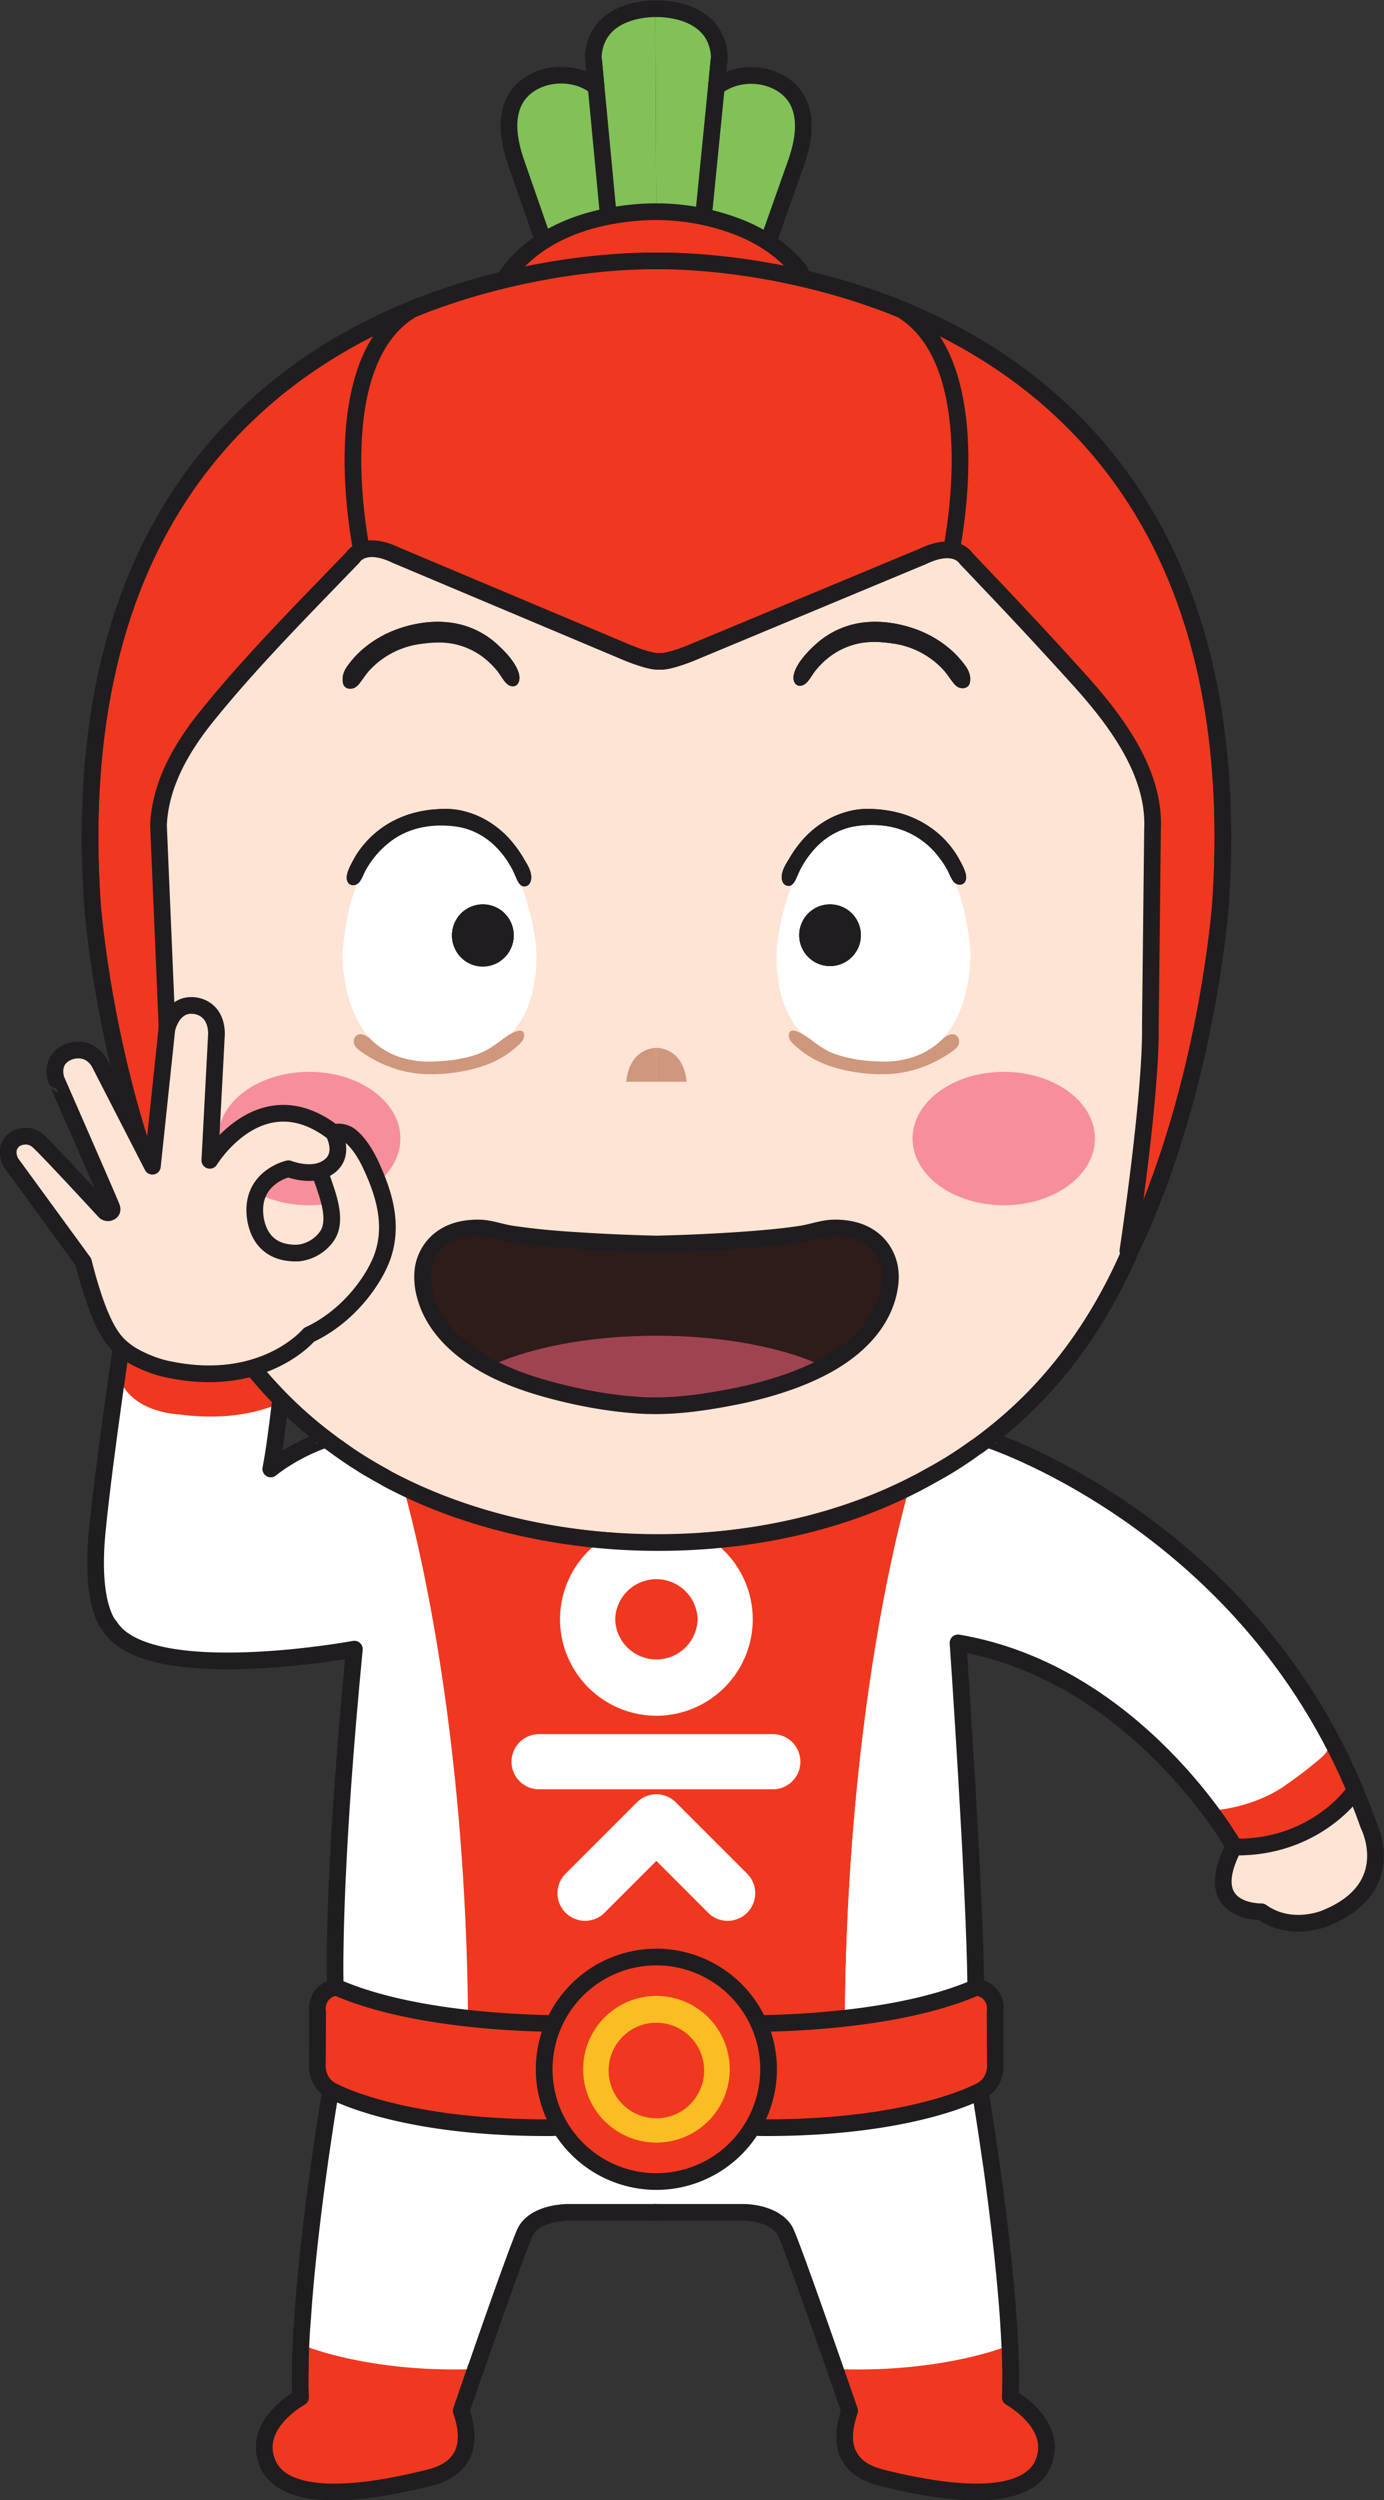 <svg xmlns="http://www.w3.org/2000/svg" width="269.595" height="486.695" x="0px" y="0px" viewBox="0 0 269.595 486.695"><rect x="0" y="0" width="269.595" height="486.695" fill="#333333" stroke="none"/><path fill="none" d="M-6.6-9.67h282.283v505.017H-6.6z" style="fill:#020215;fill-opacity:0"/><defs><clipPath id="a" clipPathUnits="userSpaceOnUse"><path d="M0 841.89h595.276V0H0Z"/></clipPath><clipPath id="b" clipPathUnits="userSpaceOnUse"><path d="M309.063 563.75c-.349-.01-.691-.143-1.034-.196a24 24 0 0 0-2.007-.205 61 61 0 0 0-1.92-.1 41 41 0 0 0-.857-.026q-.427.009-.857.026a62 62 0 0 0-1.919.1 24 24 0 0 0-2.007.205c-.342.053-.683.186-1.034.196l-.071.001q-.282 0-.557-.059c-.619-.14-1.082-.564-1.225-1.191a.3.3 0 0 0-.011-.048l-.003-.026a2.2 2.2 0 0 1 .063-.895c.164-.625.547-1.167 1.022-1.595.859-.775 1.986-1.216 3.086-1.515a15 15 0 0 1 2.952-.508c1.007-.062 2.026.073 3.005.261.671.131 1.337.3 1.98.533.933.339 1.865.823 2.524 1.582.369.426.641.941.727 1.501.034.215.049.448.006.662l-.011.048c-.14.627-.607 1.051-1.223 1.191q-.277.06-.557.059z"/></clipPath><clipPath id="c" clipPathUnits="userSpaceOnUse"><path d="M0 841.89h595.276V0H0Z"/></clipPath><clipPath id="d" clipPathUnits="userSpaceOnUse"><path d="m287.114 570.289-.475-4.504-1.754 3.418c-.379.611-.99.352-.99.352-.665-.256-.424-.922-.424-.922s1.788-4.077 1.829-4.207c.037-.113-.031-.144-.054-.156-.108-.055-.182.031-.182.031s-1.821 1.977-2.177 2.302c-.354.326-.756.084-.756.084-.442-.307-.148-.791-.148-.791l2.385-3.266c.577-2.277 1.989-3.415 1.989-3.415 3.144-.768 5.44 1.018 5.44 1.018l-.217 2.701c-1.372-.133-1.551.942-1.567 1.329-.053 1.185 1.109 1.44 1.109 1.44.483-.178 1.21-.238 1.546.283.34.52-.063.905-.063.905-2.397 1.848-4.074-.913-4.074-.913l.22 4.158c-.006.898-.729.937-.729.937q-.054.005-.103.005c-.651 0-.805-.789-.805-.789"/></clipPath><clipPath id="e" clipPathUnits="userSpaceOnUse"><path d="M286.592 569.27h.389v-3.689h-.389z"/></clipPath><clipPath id="f" clipPathUnits="userSpaceOnUse"><path d="M286.591 565.581h.39v3.688h-.39z"/></clipPath><clipPath id="g" clipPathUnits="userSpaceOnUse"><path d="M283.946 567.517h1.489v-3.353h-1.489z"/></clipPath><clipPath id="h" clipPathUnits="userSpaceOnUse"><path d="M283.945 564.165h1.49v3.352h-1.49z"/></clipPath><clipPath id="i" clipPathUnits="userSpaceOnUse"><path d="M0 841.89h595.276V0H0Z"/></clipPath></defs><g clip-path="url(#a)" transform="matrix(5.913 0 0 -5.913 -1665.216 3572.513)"><path d="M0 0c.254 3.379 1.084 7.751 1.084 7.751l6.177-.309h.011l1.06-.054 3.325-.17 3.324.17 1.048.048h.012l6.188.315s.189-.987.418-2.392c.013-.097.031-.2.042-.303.006-.018.006-.042.013-.066.273-1.762.582-4.039.661-5.85l-.067-.006c0-.012.006-.018.006-.024-.036-.006-.085-.03-.152-.055-.72-.278-3.197-1.132-5.595-.726-.545 1.544-1.356 3.863-1.448 4.202 0 0-.066.182-.229.382l-.073.091-.006.006a.6.6 0 0 1-.085.084q-.053.039-.11.085a.6.6 0 0 1-.156.097 1.5 1.5 0 0 1-.582.182c-.024.006-.049.006-.078.012a2 2 0 0 1-.273 0H8.799a3 3 0 0 1-.297 0 2 2 0 0 1-.282-.049 1.51 1.51 0 0 1-.978-.805c-.018-.024-.024-.054-.036-.085-.098-.339-.908-2.658-1.453-4.202q-.027-.008-.055-.006C3.324-2.065.872-1.223.157-.945l-.211.085c.012.279.03.563.054.86" style="fill:#fff;fill-opacity:1;fill-rule:nonzero;stroke:none" transform="translate(291.588 527.856)"/><path d="M0 0s.163-1.496 3.863-.932c0 0 .067 0 .176.012.612.054 2.55.321 2.586 1.483 0 0-.043.703-.182.987 0 0 .206.594.491 1.393h-.055c-2.937-.109-4.917.503-5.541.727-.139.054-.212.085-.212.085a20 20 0 0 1-.018-.824q0-.519.037-.939S.914 1.89.66 1.69l-.157-.14a2 2 0 0 1-.206-.23.5.5 0 0 1-.073-.091A1.5 1.5 0 0 1 0 0" style="fill:#ef381f;fill-opacity:1;fill-rule:nonzero;stroke:none" transform="translate(290.407 523.241)"/><path d="M0 0c-.14-.284-.188-.987-.188-.987 0-.018 0-.03.005-.048a.9.9 0 0 1 .11-.382c0-.012.006-.018.017-.03.195-.327.565-.557.976-.709q.045-.016.079-.024a5.7 5.7 0 0 1 1.242-.272h.006c.199-.025.327-.031.327-.031 2.046-.308 3.015.006 3.469.352.031.024.055.048.085.078.291.255.314.503.314.503C6.752-.297 5.474.357 5.311.43q-.009.01-.018.012c.048.491.048 1.096.018 1.762 0 0-.018-.006-.061-.03-.036-.006-.085-.03-.151-.054-.63-.225-2.628-.842-5.595-.727z" style="fill:#ef381f;fill-opacity:1;fill-rule:nonzero;stroke:none" transform="translate(309.64 524.792)"/><path d="M0 0h2.863c.091 0 .195-.006.303-.018.03-.006.056-.006.079-.012.2-.031.406-.091.581-.182a.6.6 0 0 0 .157-.097.4.4 0 0 0 .111-.085 1 1 0 0 0 .084-.084l.006-.006a.7.7 0 0 0 .096-.14c.242-.466 2.12-5.91 2.12-5.91-.139-.406-.181-.733-.158-1.005 0-.018 0-.031.006-.049q.03-.217.109-.381c0-.012.006-.018.018-.03.22-.443.674-.624.976-.709a1 1 0 0 1 .079-.024q.68-.172 1.242-.273h.006c2.348-.436 3.353-.085 3.796.321.031.024.054.049.085.079.09.097.152.2.194.291.545 1.168-.733 2.022-1.012 2.192q-.01.01-.017.012l-.032.018c.02.509.012 1.09-.011 1.714" style="fill:none;stroke:#201d20;stroke-width:.55;stroke-linecap:round;stroke-linejoin:round;stroke-miterlimit:10;stroke-dasharray:none;stroke-opacity:1" transform="translate(303.209 531.344)"/><path d="M0 0c-.085 1.907-.363 4.178-.594 5.856-.007.024-.007.048-.012.066-.193 1.363-.351 2.314-.351 2.314" style="fill:none;stroke:#201d20;stroke-width:.55;stroke-linecap:round;stroke-linejoin:round;stroke-miterlimit:10;stroke-dasharray:none;stroke-opacity:1" transform="translate(314.884 526.99)"/><path d="M0 0h-2.858c-.08 0-.17-.006-.261-.018-.437-.043-.95-.218-1.156-.606a1.5 1.5 0 0 1-.104-.248c-.017-.024-.024-.055-.036-.085-.321-.817-1.029-2.828-1.501-4.196" style="fill:none;stroke:#201d20;stroke-width:.55;stroke-linecap:round;stroke-linejoin:round;stroke-miterlimit:10;stroke-dasharray:none;stroke-opacity:1" transform="translate(303.209 531.344)"/><path d="M0 0v-.006c-.279-.793-.472-1.369-.472-1.369.58-1.677-.545-2.071-1.036-2.198q-.734-.182-1.332-.29c-3.01-.539-3.761.23-3.985.708-.266.569-.103 1.066.17 1.441a.5.5 0 0 0 .073.091c.066.085.133.158.205.23l.158.14c.242.205.454.32.454.32a12 12 0 0 0-.006.921 20 20 0 0 0 .073 1.683c.224 3.361.902 7.37.902 7.37" style="fill:none;stroke:#201d20;stroke-width:.55;stroke-linecap:round;stroke-linejoin:round;stroke-miterlimit:10;stroke-dasharray:none;stroke-opacity:1" transform="translate(297.286 526.184)"/><path d="m0 0 8.435-.861L16.871 0c.084.065 1.045-3.131 1.045-3.131l-2.99-17.523-6.491-2.812-6.49 2.812-2.99 17.523S-.084.065 0 0" style="fill:#ef381f;fill-opacity:1;fill-rule:nonzero;stroke:none" transform="translate(294.808 556.86)"/><path d="M0 0c.02.01.352-.74.369-.785.217-.541.387-1.119.41-1.705.011-.302-.008-.619-.116-.905-.108-.284-.31-.432-.556-.596-.494-.33-1.055-.618-1.651-.7-.507-.071-1.015.045-1.393.406 0 0-2.184.035-.798 2.327z" style="fill:#fff;fill-opacity:1;fill-rule:nonzero;stroke:none" transform="translate(326.11 545.524)"/><path d="M0 0a.3.3 0 0 0 .118-.021.3.3 0 0 0 .089-.071.8.8 0 0 0 .125-.197L.35-.326l.007-.018.433-.791s.064-.183.036-.399a.68.68 0 0 0-.192-.393c-.051-.051-.095-.111-.146-.162a4 4 0 0 0-.458-.392 5 5 0 0 0-.797-.468 5.8 5.8 0 0 0-1.161-.394 7 7 0 0 0-.931-.141c-.134-.012-.28-.022-.39.069-.118.096-.208.235-.303.353q-.093.117-.185.236a2 2 0 0 0-.177.262c-.014.028-.127.28-.077.281 0 0 1.432.038 2.588.896q.279.194.547.401c.156.119.305.246.457.369.123.098.241.208.313.35a.5.5 0 0 1 .046.15c-.001.012-.019.019-.026.026A.3.3 0 0 0-.1-.059c-.024.032.024.047.048.052A.3.3 0 0 0 0 0" style="fill:#ef381f;fill-opacity:1;fill-rule:nonzero;stroke:none" transform="translate(325.451 546.85)"/><path d="M0 0c.169.024.333.042.49.067C2.805.4 4.3.963 4.3.963c.006.048.006.097.012.151q.016.247.024.539c.018.436.018.939.007 1.484q-.009.482-.025.999-.007.329-.025.666v.012c-.018.412-.035.836-.06 1.266-.024.424-.048.854-.079 1.271v.013l-.053.823c-.019.279-.043.551-.062.818-.029.387-.06.763-.085 1.114v.006q-.026.356-.054.666c-.037.43-.067.8-.09 1.102a5 5 0 0 0-.037.394c-.031.284-.043.442-.043.442 2.005-.339 3.676-1.205 4.972-2.144q.327-.235.618-.478c.194-.158.381-.321.557-.479q.264-.237.49-.466a13 13 0 0 0 .872-.945c.085-.096.158-.187.231-.272l.236-.303q.046-.073.09-.127.085-.12.135-.194c.053-.073.078-.115.078-.115a4.2 4.2 0 0 1 1.46.297c.223.079.441.182.653.291.2.102.394.218.587.339.17.109.333.23.497.351q.201.156.399.321c.097.085.207.163.297.26.061.055.158.133.145.224-.006.037-.024.073-.035.109-.013.031-.019.055-.031.085a1 1 0 0 0-.03.079q-.064.165-.128.321a9 9 0 0 1-.533 1.084 9 9 0 0 1-.308.527c-.109.169-.224.339-.338.502a8 8 0 0 1-.365.491c-.121.163-.254.321-.381.478q-.199.235-.406.46-.207.23-.424.448a9 9 0 0 1-.435.43q-.221.211-.448.412a10 10 0 0 1-.455.4q-.23.198-.466.387-.229.183-.467.364-.235.18-.472.351-.228.171-.466.333c-.158.109-.308.218-.466.321-.152.103-.31.2-.46.297q-.229.147-.454.284c-.147.091-.291.182-.443.267-.139.084-.285.169-.424.254a10 10 0 0 0-.412.23q-.2.111-.393.212l-.375.2c-.116.06-.231.115-.352.175-.102.055-.212.11-.32.164-.098.049-.195.091-.298.139-.085.043-.175.085-.26.127a2 2 0 0 1-.2.085 10 10 0 0 0-2.059-1.835q-.517-.355-1.089-.666C1.224 14.249.03 8.302 0 0" style="fill:#fff;fill-opacity:1;fill-rule:nonzero;stroke:none" transform="translate(309.45 537.363)"/><path d="M0 0c.224.92.382 1.405.382 1.405l.09.06c.103.055.206.109.309.17.503.266 1.011.581 1.508.945l.859-.079c.068-.024.134-.055.201-.085l.259-.127c.104-.048.201-.091.298-.139q.165-.082.321-.164c.121-.06.236-.115.351-.176.127-.066.248-.133.375-.199q.193-.102.394-.212c.132-.079.273-.158.412-.23.138-.085.285-.17.424-.255q.225-.128.442-.266.226-.138.454-.285c.15-.097.309-.194.46-.296.158-.103.309-.212.467-.321q.237-.162.466-.333.236-.172.472-.352.238-.182.466-.363.238-.189.467-.388c.151-.127.309-.26.454-.399.15-.133.303-.273.448-.412.151-.139.297-.285.436-.43a16 16 0 0 0 .83-.908c.127-.158.26-.315.381-.479q.19-.236.364-.49a9.296 9.296 0 0 0 .648-1.03 9 9 0 0 0 .532-1.084q.064-.156.128-.321a.4.4 0 0 1 .03-.078c.012-.031.018-.055.03-.085.012-.037.03-.073.036-.109.012-.091-.085-.17-.145-.224-.091-.097-.2-.176-.297-.261-.133-.108-.266-.218-.399-.32-.165-.121-.328-.243-.498-.352a8 8 0 0 0-.586-.339 5 5 0 0 0-.654-.291 4.4 4.4 0 0 0-1.46-.296s-.024.042-.078.115c-.031.048-.079.115-.134.194q-.045.054-.09.127-.11.137-.237.303c-.072.084-.145.175-.23.272a14.552 14.552 0 0 1-1.919 1.889c-.195.164-.401.321-.618.479-1.296.939-2.967 1.804-4.972 2.143 0 0 .012-.157.043-.442.006-.115.017-.242.036-.393q.035-.456.091-1.102.026-.31.054-.666v-.006c.024-.352.055-.727.085-1.115.018-.266.043-.539.061-.817l.054-.824v-.012c.03-.418.054-.848.079-1.271q.035-.647.059-1.266v-.012c.013-.224.019-.449.026-.666.012-.346.017-.679.024-1 .012-.545.012-1.047-.007-1.483a10 10 0 0 0-.024-.539c-.006-.055-.006-.103-.011-.151 0 0-1.496-.564-3.81-.897-.158-.024-.322-.042-.491-.066C-1.823-8.502-.63-2.556 0 0" style="fill:#fff;fill-opacity:1;fill-rule:nonzero;stroke:none" transform="translate(311.303 554.168)"/><path d="M0 0c.02.01.352-.74.369-.785.217-.541.387-1.119.41-1.705.011-.302-.008-.619-.116-.905-.108-.284-.31-.432-.556-.596-.494-.33-1.055-.618-1.651-.7-.507-.071-1.015.045-1.393.406 0 0-2.184.035-.798 2.327z" style="fill:#fde4d4;fill-opacity:1;fill-rule:nonzero;stroke:none" transform="translate(326.11 545.524)"/><path d="M0 0a.3.3 0 0 0 .118-.021.3.3 0 0 0 .089-.071.8.8 0 0 0 .125-.197L.35-.326l.007-.018.433-.791s.064-.183.036-.399a.68.68 0 0 0-.192-.393c-.051-.051-.095-.111-.146-.162a4 4 0 0 0-.458-.392 5 5 0 0 0-.797-.468 5.8 5.8 0 0 0-1.161-.394 7 7 0 0 0-.931-.141c-.134-.012-.28-.022-.39.069-.118.096-.208.235-.303.353q-.093.117-.185.236a2 2 0 0 0-.177.262c-.014.028-.127.28-.077.281 0 0 1.432.038 2.588.896q.279.194.547.401c.156.119.305.246.457.369.123.098.241.208.313.35a.5.5 0 0 1 .046.15c-.001.012-.019.019-.026.026A.3.3 0 0 0-.1-.059c-.024.032.024.047.048.052A.3.3 0 0 0 0 0" style="fill:#ef381f;fill-opacity:1;fill-rule:nonzero;stroke:none" transform="translate(325.451 546.85)"/><path d="M0 0s9.066-2.966 12.477-12.678c0 0 1.063-2.047-1.402-3.057 0 0-1.132-.504-2.128.203 0 0-2.067-.056-.901 2.154 0 0-3.21 5.699-9.094 6.699 0 0 .549-7.933.585-11.325" style="fill:none;stroke:#201d20;stroke-width:.55;stroke-linecap:round;stroke-linejoin:round;stroke-miterlimit:10;stroke-dasharray:none;stroke-opacity:1" transform="translate(314.228 556.771)"/><path d="M0 0s-1.252-1.746-3.812-1.736" style="fill:none;stroke:#201d20;stroke-width:.55;stroke-linecap:round;stroke-linejoin:round;stroke-miterlimit:10;stroke-dasharray:none;stroke-opacity:1" transform="translate(326.163 545.105)"/><path d="M0 0s1.75-2.534 5.082-1.725c0 0-.116-1.596-.274-2.278.094.05 1.059.681 1.651.873l.108.048c.052.021.444.103.444.103l1.193-.787c.279-.167.558-.329.838-.473l.071-.044s.154-.489.38-1.411c.628-2.564 1.819-8.502 1.853-16.796-2.585.316-4.3.958-4.3.958-.239 2.766.435 10.308.553 11.583-2.176-.348-7.028-.913-8.054.751 0 0-1.317.141.455 9.198" style="fill:#fff;fill-opacity:1;fill-rule:nonzero;stroke:none" transform="translate(285.695 559.836)"/><path d="M0 0h7.729a.909.909 0 0 1 0 1.817H0A.908.908 0 1 1 0 0" style="fill:#fff;fill-opacity:1;fill-rule:nonzero;stroke:none" transform="translate(299.379 545.271)"/><path d="M0 0a1.358 1.358 0 0 1 2.715 0A1.358 1.358 0 0 1 0 0m-1.818 0a3.18 3.18 0 0 0 3.175 3.175A3.18 3.18 0 0 0 4.532 0a3.18 3.18 0 0 0-3.175-3.175A3.18 3.18 0 0 0-1.818 0" style="fill:#fff;fill-opacity:1;fill-rule:nonzero;stroke:none" transform="translate(301.886 550.868)"/><path d="M0 0c.233 0 .466.089.644.266a.91.91 0 0 1-.001 1.285l-2.349 2.348a.907.907 0 0 1-1.284 0l-2.349-2.348A.908.908 0 1 1-4.054.266l1.706 1.706L-.643.266A.9.9 0 0 1 0 0" style="fill:#fff;fill-opacity:1;fill-rule:nonzero;stroke:none" transform="translate(305.59 540.942)"/><path d="m0 0-.029-.003L0 .001Z" style="fill:#fff;fill-opacity:1;fill-rule:nonzero;stroke:none" transform="translate(309.444 537.345)"/><path d="M0 0c.947.028 2.244.145 2.451.164A23 23 0 0 0 0 0" style="fill:#fff;fill-opacity:1;fill-rule:nonzero;stroke:none" transform="translate(306.964 537.178)"/><path d="M0 0q.304-.003.601.002A9 9 0 0 0 0 0M0 0s-.48 2.009-3.12 2.309C-.471 2.026 0 0 0 0" style="fill:#fff;fill-opacity:1;fill-rule:nonzero;stroke:none" transform="translate(306.363 537.175)"/><path d="M0 0q.297-.005.602-.002A9 9 0 0 0 0 0" style="fill:#fff;fill-opacity:1;fill-rule:nonzero;stroke:none" transform="translate(299.522 537.178)"/><path d="M0 0a47 47 0 0 1 2.45-.164C1.573-.152.751-.091 0 0" style="fill:#fff;fill-opacity:1;fill-rule:nonzero;stroke:none" transform="translate(297.071 537.342)"/><path d="M0 0v.001l.03-.004z" style="fill:#fff;fill-opacity:1;fill-rule:nonzero;stroke:none" transform="translate(297.041 537.345)"/><path d="M0 0c-2.641-.301-3.12-2.309-3.12-2.309S-2.649-.284 0 0" style="fill:#fff;fill-opacity:1;fill-rule:nonzero;stroke:none" transform="translate(303.243 539.485)"/><path d="M0 0c0-1.289 1.531-2.334 3.421-2.334S6.842-1.289 6.842 0 5.31 2.334 3.421 2.334C1.531 2.334 0 1.289 0 0" style="fill:#ef381f;fill-opacity:1;fill-rule:nonzero;stroke:none" transform="translate(299.822 536.446)"/><path d="M0 0c-.141.004-.817.031-1.108.163a.28.28 0 0 0-.162.268l.174 2.744c.01.145.13.257.276.257.002 0 .153-.004.405-.004 1.098 0 4.88.084 7.416 1.162q.05.022.106.022.03 0 .06-.006a.693.693 0 0 0 .525-.804l.01-1.709a.9.9 0 0 0-.459-.865C7.155 1.178 5.022 0 .143 0Z" style="fill:#ef381f;fill-opacity:1;fill-rule:nonzero;stroke:none" transform="translate(306.708 534.13)"/><path d="M0 0a.6.6 0 0 1-.215-.044c-2.489-1.059-6.224-1.142-7.309-1.142-.245 0-.384.005-.389.005l-.016.001a.55.55 0 0 1-.548-.516l-.173-2.743a.55.55 0 0 1 .32-.535c.321-.146.95-.18 1.206-.188l.158-.001c4.953 0 7.148 1.213 7.238 1.264.52.293.621.829.596 1.131L.863-1.079A.96.96 0 0 1 .117-.013.5.5 0 0 1 0 0m0-.55s.371-.081.312-.498l.007-1.747S.371-3.212 0-3.42c0 0-2.101-1.193-6.966-1.193h-.14s-.742.024-.996.139l.173 2.743s.147-.004.405-.004c1.222 0 4.961.095 7.524 1.185" style="fill:#201d20;fill-opacity:1;fill-rule:nonzero;stroke:none" transform="translate(313.815 539.019)"/><path d="M0 0c-4.881 0-7.013 1.178-7.102 1.229-.419.234-.483.675-.455.898l.004 1.714c-.066.452.28.711.529.766a.3.3 0 0 0 .166-.016C-4.322 3.512-.54 3.429.559 3.429c.251 0 .402.004.404.004a.275.275 0 0 0 .274-.258L1.411.432A.275.275 0 0 0 1.25.164C.961.032.282.005.149 0Z" style="fill:#ef381f;fill-opacity:1;fill-rule:nonzero;stroke:none" transform="translate(299.636 534.13)"/><path d="M0 0a.5.5 0 0 1-.117-.013.964.964 0 0 1-.746-1.067l-.005-1.688c-.024-.302.076-.838.598-1.132.09-.05 2.283-1.263 7.236-1.263h.143c.271.009.9.043 1.221.189a.55.55 0 0 1 .321.535l-.172 2.743a.553.553 0 0 1-.55.516l-.016-.001c-.004 0-.143-.005-.388-.005-1.086 0-4.821.083-7.31 1.142A.6.6 0 0 1 0 0m0-.55c2.563-1.09 6.302-1.185 7.525-1.185.258 0 .404.004.404.004l.174-2.743c-.254-.115-.996-.139-.996-.139h-.141C2.101-4.613 0-3.42 0-3.42c-.371.208-.319.625-.319.625l.007 1.747A.42.42 0 0 0 0-.55" style="fill:#201d20;fill-opacity:1;fill-rule:nonzero;stroke:none" transform="translate(292.67 539.019)"/><path d="M0 0a3.7 3.7 0 0 0-3.696 3.696A3.7 3.7 0 0 0 0 7.392a3.7 3.7 0 0 0 3.695-3.696A3.7 3.7 0 0 0 0 0" style="fill:#ef381f;fill-opacity:1;fill-rule:nonzero;stroke:none" transform="translate(303.243 532.359)"/><path d="M0 0a3.977 3.977 0 0 1-3.972-3.971A3.977 3.977 0 0 1 0-7.942a3.976 3.976 0 0 1 3.971 3.971A3.976 3.976 0 0 1 0 0m0-.55a3.42 3.42 0 1 0 0-6.842A3.42 3.42 0 0 0 0-.55" style="fill:#201d20;fill-opacity:1;fill-rule:nonzero;stroke:none" transform="translate(303.243 540.025)"/><path d="M0 0a2.414 2.414 0 1 1 4.829 0A2.414 2.414 0 0 1 0 0" style="fill:#fabd23;fill-opacity:1;fill-rule:nonzero;stroke:none" transform="translate(300.83 536.055)"/><path d="M0 0a1.573 1.573 0 1 1 3.145-.003A1.573 1.573 0 0 1 0 0" style="fill:#ef381f;fill-opacity:1;fill-rule:nonzero;stroke:none" transform="translate(301.67 536.055)"/><path d="M0 0s.115-.981-.186-1.404c0 0-1.214-.649-3.292-.366 0 0-2.754.075-1.895 2.716 0 0 .74-.987 2.596-1.202 0 0 1.665-.216 2.777.256" style="fill:#ef381f;fill-opacity:1;fill-rule:nonzero;stroke:none" transform="translate(291 559.384)"/><path d="M0 0c-.019.993-.016 4.414.633 11.106 0 0-6.802-1.257-8.055.752 0 0-.667.624-.413 3.167s.904 6.809.904 6.809" style="fill:none;stroke:#201d20;stroke-width:.55;stroke-linecap:round;stroke-linejoin:round;stroke-miterlimit:10;stroke-dasharray:none;stroke-opacity:1" transform="translate(292.661 538.78)"/><path d="M0 0s-.27-2.69-.483-3.744c0 0 .745.626 1.878 1.003" style="fill:none;stroke:#201d20;stroke-width:.55;stroke-linecap:round;stroke-linejoin:round;stroke-miterlimit:10;stroke-dasharray:none;stroke-opacity:1" transform="translate(291.022 559.562)"/><path d="M0 0s.382.036.866.079C.805.121.739.164.678.212L.593.26C.587.254.581.254.569.248a.2.2 0 0 1-.066-.03A.6.6 0 0 1 .388.17C.333.151.285.127.23.103.163.079.103.049.036.018Z" style="fill:#fff;fill-opacity:1;fill-rule:nonzero;stroke:none" transform="translate(292.034 556.668)"/><path d="M0 0c.478-.042.859-.079.859-.079Q.849-.07.83-.06C.763-.03.702 0 .636.024.581.048.533.073.478.091.441.109.406.127.363.139A.2.2 0 0 1 .297.17C.291.176.279.176.272.182L.193.133C.127.085.066.036 0 0" style="fill:#fff;fill-opacity:1;fill-rule:nonzero;stroke:none" transform="translate(313.592 556.747)"/><path d="M0 0c.036-.248 1.302-7.612 1.502-8.763.006-.036.006-.06.018-.127 0-.006.006-.012.006-.024.811-1.877 1.841-3.379 2.979-4.578a13.6 13.6 0 0 1 1.823-1.605c.061-.048.127-.091.188-.133q.37-.272.751-.509.164-.108.327-.199c.145-.085.284-.164.43-.243.109-.066.224-.127.333-.181 5.011-2.57 12.03-2.631 17.034.018q.154.08.309.17c.503.266 1.011.581 1.508.944.066.037.127.085.194.133.623.461 1.229.987 1.81 1.593 1.145 1.205 2.174 2.707 2.992 4.59 0 0 1.489 8.648 1.532 8.914.036.26-.339 10.628-.339 10.628l-6.238 5.825-5.595-.678-4.699-5.481-4.699 5.481-5.596.678-6.237-5.825S-.042.26 0 0" style="fill:#fde4d4;fill-opacity:1;fill-rule:nonzero;stroke:none" transform="translate(286.384 571.977)"/><path d="M0 0c0-1.213 1.345-2.196 3.004-2.196S6.008-1.213 6.008 0 4.663 2.196 3.004 2.196 0 1.213 0 0" style="fill:#f78e9c;fill-opacity:1;fill-rule:nonzero;stroke:none" transform="translate(311.682 566.696)"/><path d="M0 0s2.908.406 3.27-4.234c0 0 .191-3.974-3.27-3.593 0 0-3.294-.214-3.104 3.736C-3.104-4.091-2.75.165 0 0" style="fill:#fff;fill-opacity:1;fill-rule:nonzero;stroke:none" transform="translate(310.315 577.086)"/><path d="M0 0s.877.036.995-1.113H0Z" style="fill:#cf977c;fill-opacity:1;fill-rule:nonzero;stroke:none" transform="translate(303.246 569.68)"/><path d="M0 0c.132.109.329.221.467.073.085-.093.076-.241.007-.338a.6.6 0 0 0-.13-.123 4.1 4.1 0 0 0-1.224-.62 3.8 3.8 0 0 0-.977-.162 5.6 5.6 0 0 0-1.62.189c-.32.087-.629.211-.914.384a3 3 0 0 0-.404.295c-.12.105-.291.231-.288.407.006.356.525.007.648-.082q.03-.02.056-.04c.171-.131.346-.256.532-.362.223-.126.485-.199.733-.255a5 5 0 0 1 .955-.119c.088-.003.176-.009.263-.007q.329.006.648.08A2.5 2.5 0 0 1 0 0" style="fill:#cf977c;fill-opacity:1;fill-rule:nonzero;stroke:none" transform="translate(312.688 569.987)"/><path d="M0 0c0-1.213-1.345-2.196-3.004-2.196S-6.009-1.213-6.009 0s1.345 2.196 3.005 2.196S0 1.213 0 0" style="fill:#f78e9c;fill-opacity:1;fill-rule:nonzero;stroke:none" transform="translate(294.81 566.696)"/><path d="M0 0s-2.909.406-3.27-4.234c0 0-.191-3.974 3.27-3.593 0 0 3.294-.214 3.104 3.736C3.104-4.091 2.75.165 0 0" style="fill:#fff;fill-opacity:1;fill-rule:nonzero;stroke:none" transform="translate(296.178 577.086)"/><path d="M0 0s-.877.036-.995-1.113H0Z" style="fill:#cf977c;fill-opacity:1;fill-rule:nonzero;stroke:none" transform="translate(303.246 569.68)"/><path d="m0 0 .01.047c.143.627.606 1.051 1.224 1.191.205.046.418.064.628.058.35-.01.691-.143 1.035-.196A24 24 0 0 1 4.904.895 62 62 0 0 1 7.68.769a61 61 0 0 1 2.774.126c.671.047 1.343.102 2.008.205.345.053.685.186 1.034.196q.318.01.629-.058c.619-.14 1.082-.564 1.224-1.191L15.358 0c.044-.215.03-.448-.004-.663-.086-.559-.357-1.075-.726-1.5-.659-.76-1.591-1.243-2.524-1.582a13 13 0 0 0-1.982-.532c-.978-.189-1.998-.326-3.005-.262-.99.063-1.994.249-2.95.508-1.103.298-2.229.74-3.087 1.514-.475.428-.859.97-1.021 1.595a2.2 2.2 0 0 0-.064.895z" style="fill:#2d1c19;fill-opacity:1;fill-rule:nonzero;stroke:none" transform="translate(295.566 562.454)"/><path d="M0 0s19.72.581 18.312-20.82c0 0-.425-6.119-2.975-11.436 0 0 .754 5.03.718 7.329l.287 6.502s-.036 1.904-1.653 3.628c-.251.503-4.681 5.122-4.681 5.122s-.335.581-1.407.067l-7.575-3.173S.268-13.093 0-13.049c-.27-.044-1.027.268-1.027.268l-7.574 3.173c-1.072.514-1.407-.067-1.407-.067s-4.431-4.619-4.682-5.122c-1.616-1.724-1.652-3.628-1.652-3.628l.287-6.502c-.036-2.299.718-7.329.718-7.329-2.55 5.317-2.975 11.436-2.975 11.436C-19.72.581 0 0 0 0" style="fill:#ef381f;fill-opacity:1;fill-rule:nonzero;stroke:none" transform="translate(303.246 595.313)"/><path d="M0 0c-.131.109-.328.221-.466.073-.085-.093-.077-.241-.006-.338a.6.6 0 0 1 .129-.123 4.1 4.1 0 0 1 1.223-.62c.317-.096.647-.151.978-.162a5.6 5.6 0 0 1 1.619.189c.32.087.631.211.914.384q.216.13.404.295c.12.105.291.231.288.407-.005.356-.525.007-.647-.082l-.057-.04a4.5 4.5 0 0 0-.532-.362 2.7 2.7 0 0 0-.732-.255 5 5 0 0 0-.954-.119c-.089-.003-.176-.009-.265-.007a3 3 0 0 0-.648.08A2.5 2.5 0 0 0 0 0" style="fill:#cf977c;fill-opacity:1;fill-rule:nonzero;stroke:none" transform="translate(293.803 569.987)"/></g><g clip-path="url(#b)" transform="matrix(5.913 0 0 -5.913 -1665.216 3572.513)"><path d="M0 0c0-1.513 3.178-2.74 7.099-2.74 3.92 0 7.098 1.227 7.098 2.74s-3.178 2.74-7.098 2.74S0 1.513 0 0" style="fill:#a04351;fill-opacity:1;fill-rule:nonzero;stroke:none" transform="translate(296.147 557.464)"/></g><g clip-path="url(#c)" transform="matrix(5.913 0 0 -5.913 -1665.216 3572.513)"><path d="m0 0 .01.047c.143.627.606 1.051 1.224 1.191.206.046.419.064.629.058.349-.01.69-.143 1.035-.196A24 24 0 0 1 4.905.895a61 61 0 0 1 1.918-.1q.428-.016.857-.026a61 61 0 0 1 2.774.126c.671.047 1.343.102 2.008.205.345.053.686.186 1.034.196q.319.01.629-.058c.619-.14 1.083-.564 1.224-1.191l.01-.047a1.9 1.9 0 0 0-.004-.663c-.087-.559-.359-1.075-.727-1.5-.659-.76-1.591-1.243-2.524-1.582a13 13 0 0 0-1.982-.532c-.978-.189-1.997-.326-3.005-.262-.991.063-1.992.249-2.95.508-1.102.298-2.228.74-3.087 1.514-.475.428-.859.97-1.021 1.595a2.2 2.2 0 0 0-.064.895z" style="fill:none;stroke:#201d20;stroke-width:.55;stroke-linecap:round;stroke-linejoin:round;stroke-miterlimit:10;stroke-dasharray:none;stroke-opacity:1" transform="translate(295.566 562.454)"/><path d="M0 0s.771 5.074.74 7.394l.072 6.495c.086 1.857-1.21 3.566-2.365 4.856a161 161 0 0 1-3.104 3.342q-.335.355-.673.708s-.338.586-1.42.07l-7.649-3.185s-.767-.315-1.036-.269c-.271-.043-1.036.274-1.036.274l-7.637 3.215c-1.079.521-1.419-.066-1.419-.066-1.627-1.689-3.301-3.365-4.78-5.188-.843-1.039-1.566-2.255-1.629-3.628l.278-6.559c-.04-2.321.711-7.805.711-7.805" style="fill:none;stroke:#201d20;stroke-width:.55;stroke-linecap:round;stroke-linejoin:round;stroke-miterlimit:10;stroke-dasharray:none;stroke-opacity:1" transform="translate(318.776 562.999)"/><path d="M0 0c-.036-.108 1.217 5.705-1.43 7.67l-.182.13" style="fill:none;stroke:#201d20;stroke-width:.55;stroke-linecap:round;stroke-linejoin:round;stroke-miterlimit:10;stroke-dasharray:none;stroke-opacity:1" transform="translate(312.981 586.156)"/><path d="M0 0c.035-.108-1.217 5.705 1.429 7.67l.166.111" style="fill:none;stroke:#201d20;stroke-width:.55;stroke-linecap:round;stroke-linejoin:round;stroke-miterlimit:10;stroke-dasharray:none;stroke-opacity:1" transform="translate(293.512 586.156)"/><path d="m0 0 .551 5.926C.456 7.609-1.545 7.545-1.545 7.545l.032-7.453" style="fill:#81c158;fill-opacity:1;fill-rule:nonzero;stroke:none" transform="translate(304.754 596.182)"/><path d="m0 0 1.063 3.008c.187.57.317 1.22.102 1.799-.384 1.037-1.879 1.311-2.755.624L-2.077.534S-.346.329 0 0" style="fill:#81c158;fill-opacity:1;fill-rule:nonzero;stroke:none" transform="translate(306.8 595.769)"/><path d="m0 0-.599 5.933C-.518 7.616 1.48 7.52 1.48 7.52L1.513.067" style="fill:#81c158;fill-opacity:1;fill-rule:nonzero;stroke:none" transform="translate(301.728 596.206)"/><path d="m0 0-1.05 3.013c-.183.569-.309 1.22-.094 1.798.39 1.038 1.885 1.304 2.756.614L2.078.527S.347.327 0 0" style="fill:#81c158;fill-opacity:1;fill-rule:nonzero;stroke:none" transform="translate(299.635 595.781)"/><path d="m0 0-1.049 3.013c-.184.569-.31 1.22-.094 1.798.389 1.038 1.885 1.304 2.756.614l-.093.982c.091 1.668 2.077 1.587 2.079 1.587v.001s1.992.075 2.075-1.594l-.098-.983c.876.688 2.37.414 2.754-.624.215-.578.085-1.229-.101-1.799L7.165-.013" style="fill:none;stroke:#201d20;stroke-width:.55;stroke-linecap:round;stroke-linejoin:round;stroke-miterlimit:10;stroke-dasharray:none;stroke-opacity:1" transform="translate(299.643 595.898)"/><path d="m0 0-.558 5.88" style="fill:none;stroke:#201d20;stroke-width:.55;stroke-linecap:round;stroke-linejoin:round;stroke-miterlimit:10;stroke-dasharray:none;stroke-opacity:1" transform="translate(301.735 596.29)"/><path d="m0 0-.584-5.88" style="fill:none;stroke:#201d20;stroke-width:.55;stroke-linecap:round;stroke-linejoin:round;stroke-miterlimit:10;stroke-dasharray:none;stroke-opacity:1" transform="translate(305.305 602.188)"/><path d="M0 0c.381.446.844.783 1.327 1.039.838.444 1.75.654 2.657.738q.343.032.688.032c.86.001 1.719-.14 2.541-.433A5.1 5.1 0 0 0 8.985.341c.249-.228.494-.494.669-.81.005-.009.036-.08.042-.081l-9.974.171Q-.151-.176 0 0" style="fill:#ef381f;fill-opacity:1;fill-rule:nonzero;stroke:none" transform="translate(298.537 595.4)"/><path d="M0 0q.128.203.278.379c.382.446.844.783 1.327 1.04.838.443 1.75.653 2.657.737q.344.032.688.032a7.5 7.5 0 0 0 2.541-.433c.631-.223 1.246-.552 1.772-1.035.16-.147.318-.309.457-.49" style="fill:none;stroke:#201d20;stroke-width:.55;stroke-linecap:round;stroke-linejoin:round;stroke-miterlimit:10;stroke-dasharray:none;stroke-opacity:1" transform="translate(298.259 595.021)"/><path d="m0 0-.167-.002L-.303 0c-1.462 0-9.01-.277-14.126-5.74-3.481-3.717-5.023-8.989-4.583-15.668.016-.256.462-6.287 3.028-11.637l.016-.031c.78-1.79 1.811-3.366 3.061-4.682a14 14 0 0 1 2.049-1.779l.045-.032q.393-.287.777-.525c.106-.071.227-.145.349-.213q.21-.123.435-.245c.098-.061.227-.129.349-.19 2.516-1.29 5.644-2.002 8.802-2.002 3.21 0 6.231.7 8.736 2.026.118.063.223.119.331.182.514.272 1.037.598 1.529.957q.09.055.182.124c.704.52 1.337 1.076 1.919 1.682 1.268 1.336 2.31 2.937 3.1 4.761 2.552 5.328 2.995 11.349 3.014 11.602.438 6.681-1.104 11.952-4.583 15.67C9.011-.277 1.462 0 0 0m-15.493-32.77v.011l-.004.004zM0-.55c1.823 0 19.497-.523 18.16-20.822 0 0-.425-6.108-2.969-11.421-.818-1.892-1.847-3.394-2.993-4.599a14 14 0 0 0-1.81-1.592c-.067-.049-.127-.097-.194-.134a12.4 12.4 0 0 0-1.507-.944q-.155-.09-.309-.17c-2.488-1.316-5.482-1.962-8.479-1.962-3.02 0-6.045.656-8.555 1.944a5 5 0 0 0-.334.181 16 16 0 0 0-.758.443q-.379.236-.75.508c-.061.043-.127.085-.188.134-.629.46-1.24.993-1.822 1.604-1.138 1.199-2.168 2.701-2.979 4.578l-.001.004v-.009c-2.551 5.316-2.976 11.435-2.976 11.435C-19.799-1.072-2.125-.55-.303-.55q.15-.001.152-.002 0 .001.151.002" style="fill:#201d20;fill-opacity:1;fill-rule:nonzero;stroke:none" transform="translate(303.397 595.865)"/><path d="M0 0a.2.2 0 0 1 .044.086C.099.294.021.5-.104.666a3.4 3.4 0 0 1-.385.441c-.353.33-.773.584-1.225.75-.632.232-1.361.327-2.022.18a2.83 2.83 0 0 1-1.321-.698A3.4 3.4 0 0 1-5.544.8c-.117-.171-.289-.473-.184-.684.082-.162.268-.133.382-.028.127.118.208.29.32.426q.186.23.419.414c.285.227.622.385.977.463.368.08.734.06 1.104.008A2.783 2.783 0 0 0-.811.514c.122-.136.214-.293.33-.433a.5.5 0 0 1 .12-.111C-.248-.101-.084-.097 0 0" style="fill:#201d20;fill-opacity:1;fill-rule:nonzero;stroke:none" transform="translate(313.52 581.601)"/><path d="M0 0a1.016 1.016 0 1 1 2.032 0A1.016 1.016 0 0 1 0 0" style="fill:#201d20;fill-opacity:1;fill-rule:nonzero;stroke:none" transform="translate(307.948 573.39)"/><path d="M0 0c.106.061.12.206.091.324-.045.179-.142.349-.231.51q-.077.14-.17.268a3.1 3.1 0 0 1-.69.701 3.3 3.3 0 0 1-1.243.564 4 4 0 0 1-.884.097 2.4 2.4 0 0 1-.359-.021 2.9 2.9 0 0 1-.863-.272 3.15 3.15 0 0 1-1.025-.833 4 4 0 0 1-.339-.489c-.093-.158-.204-.32-.244-.504-.033-.16-.013-.382.186-.412.133-.02.218.114.266.218.063.136.115.273.19.404.166.296.376.571.631.796.33.29.733.486 1.168.55.343.05.71.05 1.052-.008A2.64 2.64 0 0 0-.785.867q.142-.182.256-.383c.072-.128.121-.283.209-.4a.27.27 0 0 1 .258-.108A.2.2 0 0 1 0 0" style="fill:#201d20;fill-opacity:1;fill-rule:nonzero;stroke:none" transform="translate(313.343 575.083)"/><path d="M0 0a.2.2 0 0 0-.044.086c-.054.208.023.414.148.58.118.158.241.306.386.441.352.33.772.584 1.224.75.632.232 1.361.327 2.023.18a2.8 2.8 0 0 0 1.32-.698c.177-.165.35-.339.486-.539.118-.171.29-.473.185-.684-.081-.162-.269-.133-.382-.028-.127.118-.208.29-.319.426a2.7 2.7 0 0 1-.419.414 2.4 2.4 0 0 1-.978.463c-.368.08-.733.06-1.103.008A2.783 2.783 0 0 1 .811.514C.69.378.597.221.482.081a.5.5 0 0 0-.12-.111C.248-.101.083-.097 0 0" style="fill:#201d20;fill-opacity:1;fill-rule:nonzero;stroke:none" transform="translate(292.971 581.601)"/><path d="M0 0a1.016 1.016 0 1 0-2.032 0A1.016 1.016 0 0 0 0 0" style="fill:#201d20;fill-opacity:1;fill-rule:nonzero;stroke:none" transform="translate(298.543 573.39)"/><path d="M0 0c-.106.061-.12.206-.09.324.045.179.141.349.23.51q.077.14.17.268c.191.268.426.505.69.701.369.274.796.463 1.244.564.29.066.587.096.883.097q.18.003.36-.021c.299-.043.592-.137.862-.272a3.15 3.15 0 0 0 1.025-.833q.189-.232.34-.489c.092-.158.203-.32.243-.504.035-.16.013-.382-.185-.412-.133-.02-.219.114-.267.218-.062.136-.115.273-.189.404a3 3 0 0 1-.63.796c-.331.29-.734.486-1.17.55-.343.05-.709.05-1.052-.008a2.6 2.6 0 0 1-1.011-.398A2.9 2.9 0 0 1 .786.867 3 3 0 0 1 .53.484C.457.356.409.201.321.084a.27.27 0 0 0-.258-.108A.2.2 0 0 0 0 0" style="fill:#201d20;fill-opacity:1;fill-rule:nonzero;stroke:none" transform="translate(293.148 575.083)"/><path d="M0 0s.751-.073 1.194.561c.473.676-.244 1.894-.243 2.253 0 .254-.075.922.391 1.138.223.104.487.034.672-.129.178-.158.41-.44.641-.939.409-.885.76-1.952.354-3.04C2.737-.882 1.915-2.077.606-2.685-.704-3.292 0 0 0 0" style="fill:#fde4d4;fill-opacity:1;fill-rule:nonzero;stroke:none" transform="translate(291.192 562.918)"/><path d="M0 0s-1.411 1.137-1.99 3.416L-4.373 6.68s-.296.485.146.791c0 0 .4.243.756-.083s2.177-2.303 2.177-2.303.074-.084.182-.03c.022.012.091.044.054.156-.042.131-1.829 4.208-1.829 4.208s-.241.666.424.921c0 0 .611.258.99-.352L.281 6.569l.476 4.504s.17.873.909.783c0 0 .721-.038.726-.936l-.219-4.157s1.676 2.76 4.074.913c0 0 .401-.385.064-.905-.338-.521-1.063-.462-1.547-.284 0 0-1.161-.256-1.109-1.439.018-.388.194-1.463 1.567-1.33l.217-2.701S3.143-.769 0 0" style="fill:#fde4d4;fill-opacity:1;fill-rule:nonzero;stroke:none" transform="translate(286.358 559.215)"/></g><g clip-path="url(#d)" transform="matrix(5.913 0 0 -5.913 -1665.216 3572.513)"><g clip-path="url(#e)" opacity="0.2"><g clip-path="url(#f)"><path d="m0 0 .09-.204.252 3.689L-.047.238Z" style="fill:#57575a;fill-opacity:1;fill-rule:nonzero;stroke:none" transform="translate(286.64 565.785)"/></g></g><g clip-path="url(#g)" opacity="0.2"><g clip-path="url(#h)"><path d="M0 0c.028-.038.429-.709.643-.512.14.13-.083.477-.409 1.163A295 295 0 0 1-.803 2.804L-.028.025" style="fill:#57575a;fill-opacity:1;fill-rule:nonzero;stroke:none" transform="translate(284.75 564.712)"/></g></g></g><g clip-path="url(#i)" transform="matrix(5.913 0 0 -5.913 -1665.216 3572.513)"><path d="M0 0c-.053 1.183 1.108 1.438 1.108 1.438.303-.11.699-.175 1.037-.081.098-.452.661-1.523.228-2.142a1.33 1.33 0 0 0-.933-.551C.186-1.39.017-.375 0 0m-2.995-5.135c3.236-.749 4.779 1.104 4.779 1.104 1.31.608 2.131 1.802 2.403 2.529.406 1.088.055 2.155-.354 3.04-.231.5-.462.781-.641.939a.64.64 0 0 1-.598.149l-.002.002c-2.398 1.847-4.074-.913-4.074-.913l.219 4.157c-.005.898-.727.936-.727.936-.739.089-.909-.783-.909-.783l-.475-4.504-1.755 3.418c-.378.611-.989.353-.989.353-.665-.255-.424-.921-.424-.921S-4.756.294-4.713.162c.036-.112-.032-.143-.055-.155a.15.15 0 0 0-.181.03S-6.771 2.014-7.126 2.34c-.356.326-.756.083-.756.083-.442-.306-.147-.791-.147-.791l2.383-3.264c.579-2.279 1.039-2.664 1.405-2.944.316-.241.898-.478 1.246-.559" style="fill:none;stroke:#201d20;stroke-width:.55;stroke-linecap:round;stroke-linejoin:round;stroke-miterlimit:10;stroke-dasharray:none;stroke-opacity:1" transform="translate(290.014 564.264)"/><path d="M0 0s.532-.932-.447-1.271" style="fill:none;stroke:#201d20;stroke-width:.55;stroke-linecap:round;stroke-linejoin:round;stroke-miterlimit:10;stroke-dasharray:none;stroke-opacity:1" transform="translate(292.606 566.891)"/><path d="M0 0a.2.2 0 0 1 .044.086C.099.294.021.5-.104.666a3.4 3.4 0 0 1-.385.441c-.353.33-.773.584-1.225.75-.632.232-1.361.327-2.022.18a2.83 2.83 0 0 1-1.321-.698A3.4 3.4 0 0 1-5.544.8c-.117-.171-.289-.473-.184-.684.082-.162.268-.133.382-.028.127.118.208.29.32.426q.186.23.419.414c.285.227.622.385.977.463.368.08.734.06 1.104.008A2.783 2.783 0 0 0-.811.514c.122-.136.214-.293.33-.433a.5.5 0 0 1 .12-.111C-.248-.101-.084-.097 0 0" style="fill:#201d20;fill-opacity:1;fill-rule:nonzero;stroke:none" transform="translate(313.52 581.601)"/><path d="M0 0a1.016 1.016 0 1 1 2.032 0A1.016 1.016 0 0 1 0 0" style="fill:#201d20;fill-opacity:1;fill-rule:nonzero;stroke:none" transform="translate(307.948 573.39)"/><path d="M0 0c.106.061.12.206.091.324-.045.179-.142.349-.231.51q-.077.14-.17.268a3.1 3.1 0 0 1-.69.701 3.3 3.3 0 0 1-1.243.564 4 4 0 0 1-.884.097 2.4 2.4 0 0 1-.359-.021 2.9 2.9 0 0 1-.863-.272 3.15 3.15 0 0 1-1.025-.833 4 4 0 0 1-.339-.489c-.093-.158-.204-.32-.244-.504-.033-.16-.013-.382.186-.412.133-.02.218.114.266.218.063.136.115.273.19.404.166.296.376.571.631.796.33.29.733.486 1.168.55.343.05.71.05 1.052-.008A2.64 2.64 0 0 0-.785.867q.142-.182.256-.383c.072-.128.121-.283.209-.4a.27.27 0 0 1 .258-.108A.2.2 0 0 1 0 0" style="fill:#201d20;fill-opacity:1;fill-rule:nonzero;stroke:none" transform="translate(313.343 575.083)"/><path d="M0 0a.2.2 0 0 0-.044.086c-.054.208.023.414.148.58.118.158.241.306.386.441.352.33.772.584 1.224.75.632.232 1.361.327 2.023.18a2.8 2.8 0 0 0 1.32-.698c.177-.165.35-.339.486-.539.118-.171.29-.473.185-.684-.081-.162-.269-.133-.382-.028-.127.118-.208.29-.319.426a2.7 2.7 0 0 1-.419.414 2.4 2.4 0 0 1-.978.463c-.368.08-.733.06-1.103.008A2.783 2.783 0 0 1 .811.514C.69.378.597.221.482.081a.5.5 0 0 0-.12-.111C.248-.101.083-.097 0 0" style="fill:#201d20;fill-opacity:1;fill-rule:nonzero;stroke:none" transform="translate(292.971 581.601)"/><path d="M0 0a1.016 1.016 0 1 0-2.032 0A1.016 1.016 0 0 0 0 0" style="fill:#201d20;fill-opacity:1;fill-rule:nonzero;stroke:none" transform="translate(298.543 573.39)"/><path d="M0 0c-.106.061-.12.206-.09.324.045.179.141.349.23.51q.077.14.17.268c.191.268.426.505.69.701.369.274.796.463 1.244.564.29.066.587.096.883.097q.18.003.36-.021c.299-.043.592-.137.862-.272a3.15 3.15 0 0 0 1.025-.833q.189-.232.34-.489c.092-.158.203-.32.243-.504.035-.16.013-.382-.185-.412-.133-.02-.219.114-.267.218-.062.136-.115.273-.189.404a3 3 0 0 1-.63.796c-.331.29-.734.486-1.17.55-.343.05-.709.05-1.052-.008a2.6 2.6 0 0 1-1.011-.398A2.9 2.9 0 0 1 .786.867 3 3 0 0 1 .53.484C.457.356.409.201.321.084a.27.27 0 0 0-.258-.108A.2.2 0 0 0 0 0" style="fill:#201d20;fill-opacity:1;fill-rule:nonzero;stroke:none" transform="translate(293.148 575.083)"/><path d="M0 0a.2.2 0 0 0-.044.086c-.054.207.023.414.148.58.118.158.241.305.386.441.352.329.772.584 1.224.75.632.231 1.361.327 2.023.18a2.83 2.83 0 0 0 1.32-.698 3.3 3.3 0 0 0 .486-.54c.118-.17.29-.472.185-.683-.081-.163-.269-.134-.382-.028-.127.118-.208.29-.319.425a2.7 2.7 0 0 1-.419.415 2.4 2.4 0 0 1-.978.463c-.368.08-.733.06-1.103.008A2.783 2.783 0 0 1 .811.514C.69.378.597.221.481.081A.5.5 0 0 0 .362-.03C.248-.101.083-.097 0 0" style="fill:#201d20;fill-opacity:1;fill-rule:nonzero;stroke:none" transform="translate(292.968 581.581)"/><path d="M0 0a1.015 1.015 0 1 0-2.03 0A1.015 1.015 0 0 0 0 0" style="fill:#201d20;fill-opacity:1;fill-rule:nonzero;stroke:none" transform="translate(298.54 573.371)"/><path d="M0 0c-.106.062-.12.206-.09.325.045.178.141.348.23.509q.077.14.17.268c.191.268.426.505.69.701.369.274.796.463 1.244.564q.436.097.883.097.18.003.36-.021c.299-.043.592-.136.862-.272a3.16 3.16 0 0 0 1.025-.832q.189-.232.34-.49c.092-.157.203-.32.243-.504.034-.159.013-.382-.185-.412-.133-.02-.219.114-.267.218-.062.136-.115.273-.189.404a3 3 0 0 1-.63.796c-.331.29-.734.486-1.17.55-.343.05-.71.05-1.052-.008a2.6 2.6 0 0 1-1.011-.398A3.077 3.077 0 0 1 .53.484C.457.357.409.201.321.084.262.007.161-.044.063-.024A.2.2 0 0 0 0 0" style="fill:#201d20;fill-opacity:1;fill-rule:nonzero;stroke:none" transform="translate(293.146 575.063)"/></g></svg>
